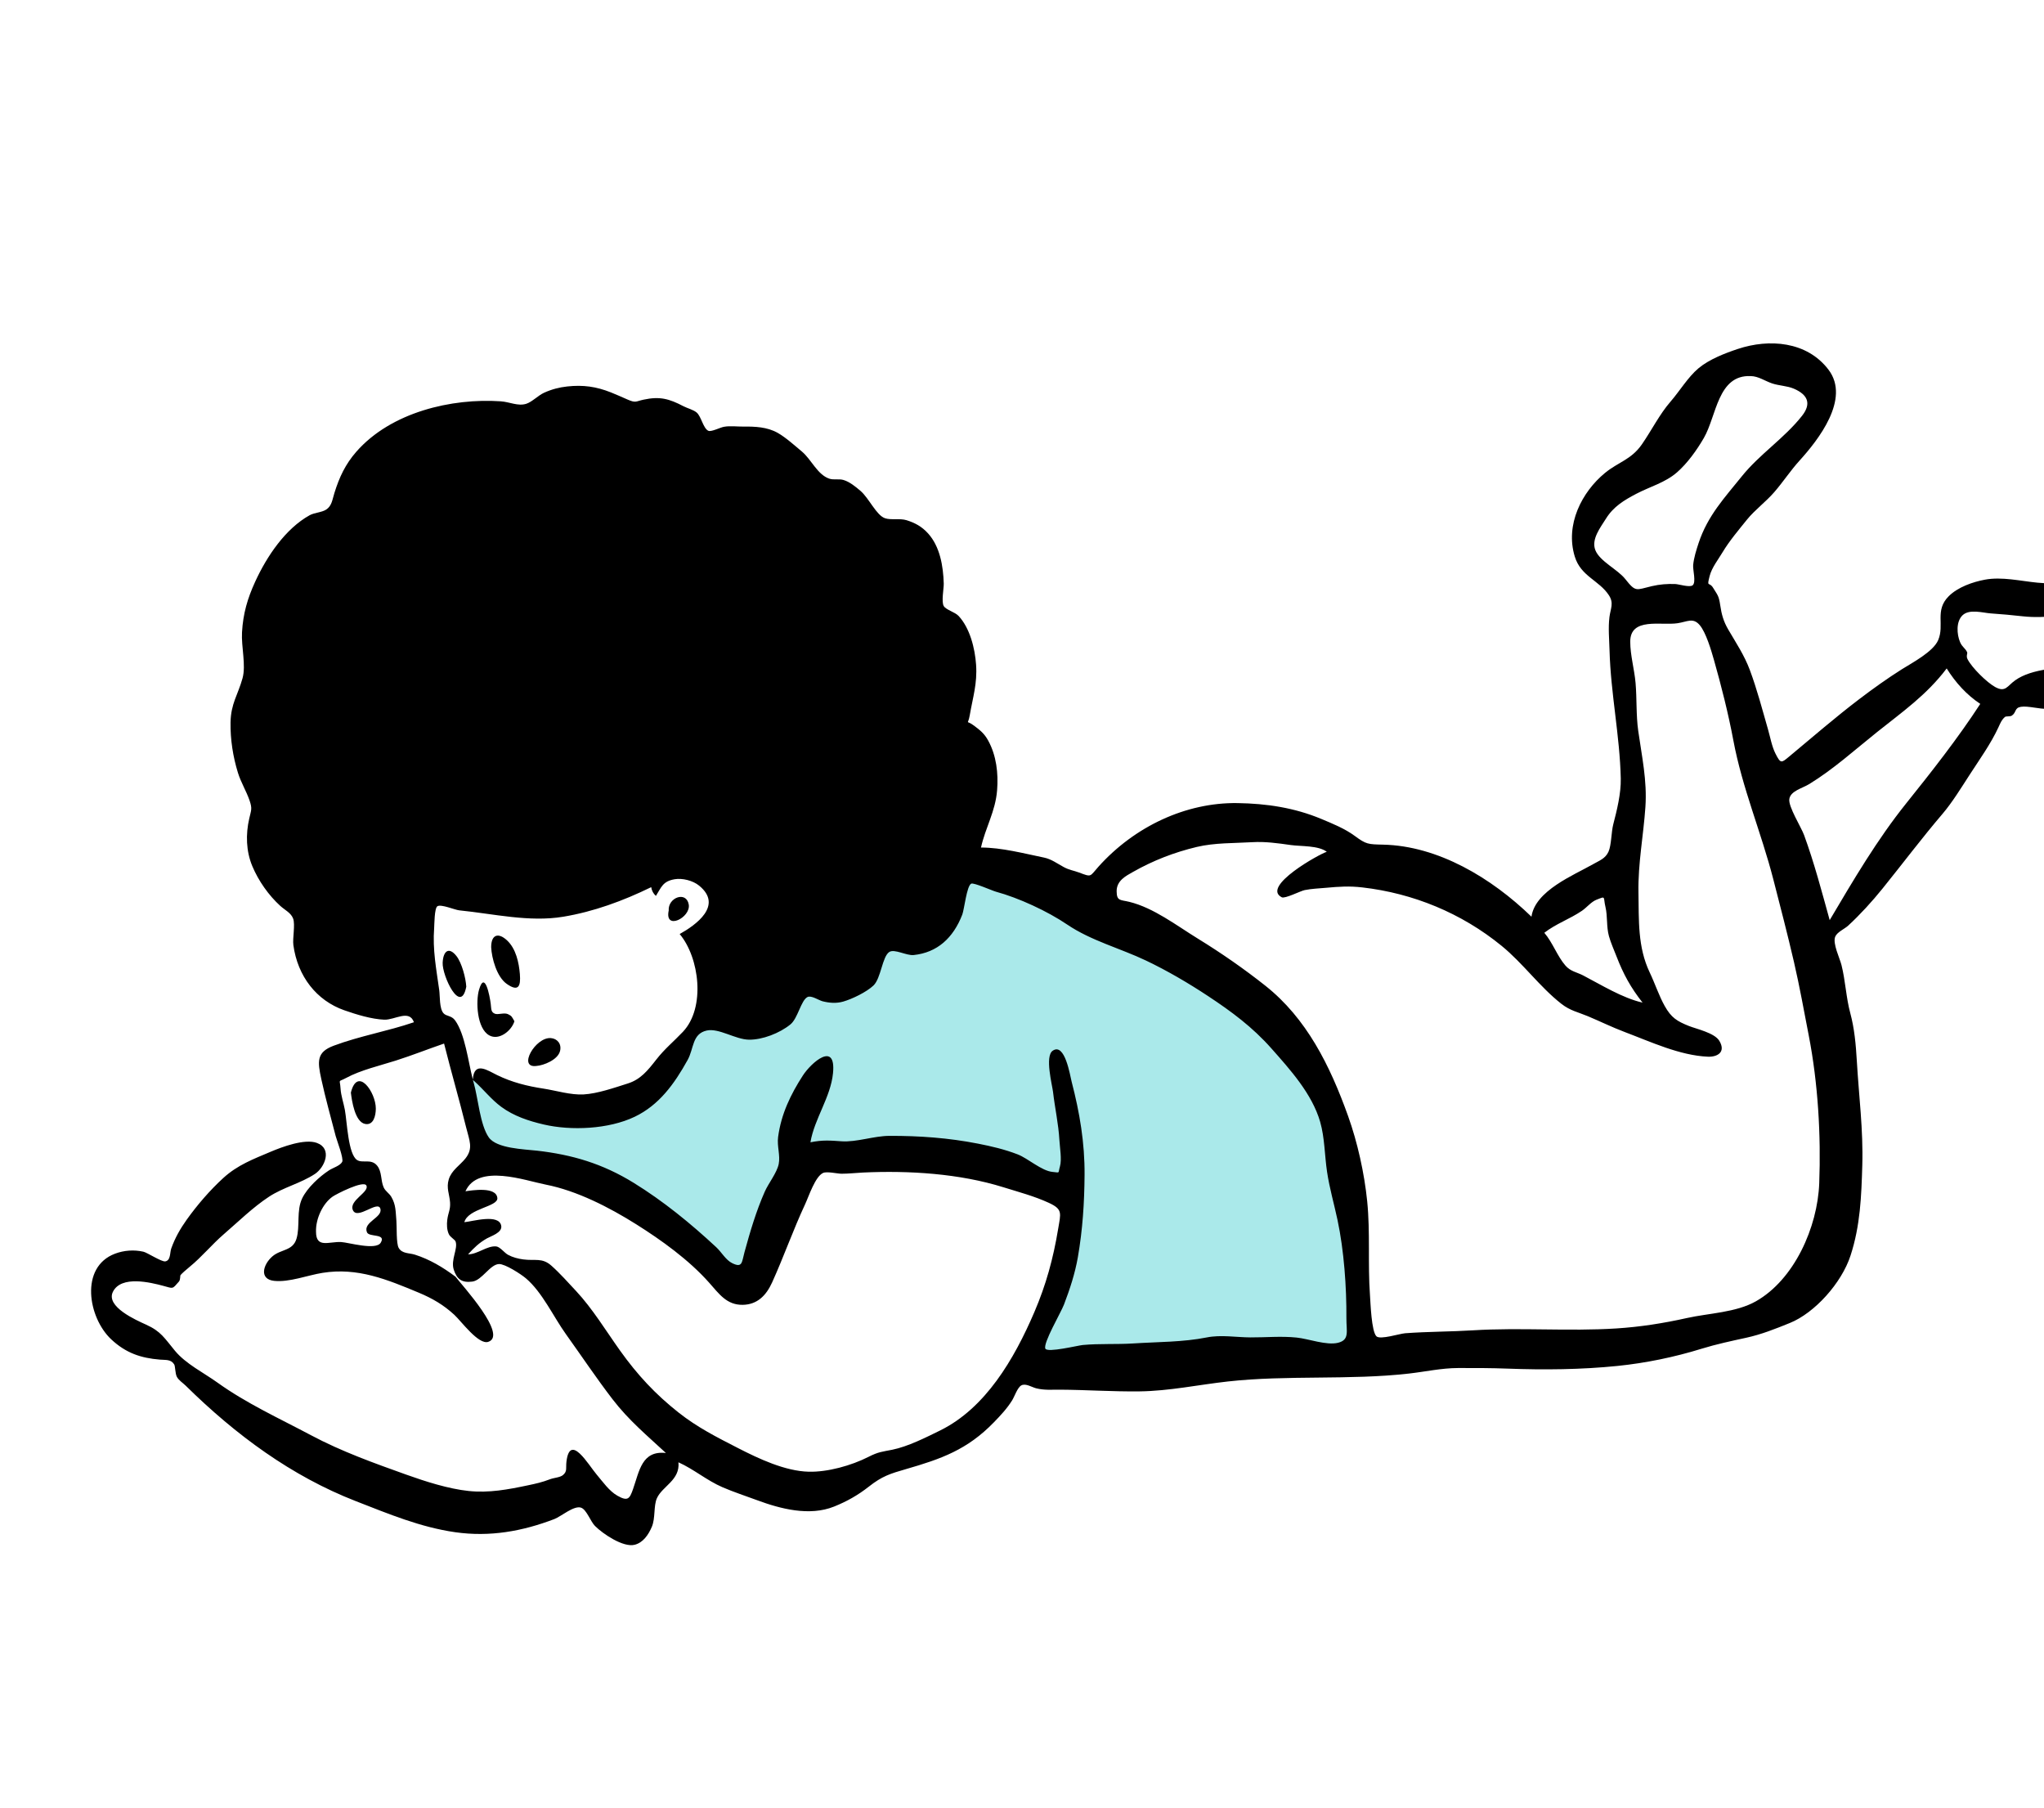 <svg width="674" height="596" viewBox="0 0 674 596" fill="none" xmlns="http://www.w3.org/2000/svg">
<path fill-rule="evenodd" clip-rule="evenodd" d="M155.921 355.483L157.79 380.896L193.305 390.045L220.409 403.26L241.905 423.59L252.186 414.441L265.27 382.929L280.224 379.88L334.431 385.979L353.124 392.078L346.581 426.64L340.039 452.052L448.454 444.937L444.715 385.979L422.285 332.103L333.497 285.344L267.14 294.492L220.409 350.401L199.848 362.599L163.398 360.566" fill="#AAE9EA"/>
<path fill-rule="evenodd" clip-rule="evenodd" d="M602.95 121.899C610.254 131.525 599.493 145.138 593.391 151.854C590.43 155.115 587.975 158.884 585.08 162.226C582.22 165.529 578.63 168.128 576.061 171.316C573.364 174.664 570.252 178.328 567.997 182.095C566.57 184.481 564.453 187.147 563.744 189.916C562.725 193.899 563.577 191.598 564.924 193.85C566.299 196.149 566.762 196.282 567.229 199.487C567.682 202.603 568.326 204.884 569.879 207.546C572.437 211.93 575.199 216.053 577.003 220.901C579.401 227.349 581.098 233.895 583.009 240.529C583.754 243.116 584.253 246.079 585.456 248.462C587.163 251.848 587.404 251.564 589.945 249.452C597.53 243.149 605.202 236.486 613.109 230.479C617.639 227.038 622.344 223.668 627.125 220.653C630.406 218.584 637.455 214.902 639.098 211.061C641.276 205.968 637.886 201.294 642.552 196.604C645.59 193.55 650.543 191.857 654.501 191.115C660.096 190.067 666.277 191.564 671.866 192.106C677.517 192.653 683.042 192.057 688.583 190.804C697.066 188.886 713.362 178.271 718.859 191.023C721.265 196.602 719.639 202.785 719.186 208.504C718.793 213.489 717.443 218.781 714.58 222.881C711.306 227.566 706.54 227.811 701.584 229.055C695.73 230.524 689.722 231.059 683.861 232.492C680.974 233.197 678.125 233.54 675.161 233.688C672.523 233.821 668.717 232.662 666.402 233.028C664.206 233.374 664.956 234.877 663.414 235.919C662.789 236.341 661.514 236.038 661.124 236.379C660.052 237.313 659.742 238.127 658.96 239.819C656.477 245.195 652.721 250.435 649.529 255.36C646.84 259.509 643.725 264.589 640.562 268.291C633.856 276.14 627.344 284.789 620.726 292.991C617.359 297.164 613.32 301.604 609.407 305.191C608.2 306.299 605.759 307.295 605.142 308.845C604.261 311.055 606.656 315.92 607.216 318.141C608.545 323.423 608.725 328.877 610.135 334.079C611.484 339.054 611.975 344.478 612.273 349.664C612.95 361.384 614.428 372.501 614.081 384.228C613.781 394.342 613.44 404.041 610.2 413.97C607.251 423.009 598.417 432.848 590.202 436.178C585.311 438.161 580.768 439.963 575.847 441.038C570.987 442.1 565.866 443.188 561.04 444.682C552.087 447.455 542.649 449.392 533.351 450.341C521.449 451.556 509.033 451.673 497.163 451.226C491.749 451.022 486.186 451.01 480.844 451.027C475.307 451.045 470.092 452.228 464.558 452.857C445.028 455.078 424.389 453.293 404.871 455.465C395.224 456.538 385.591 458.604 375.777 458.728C366.99 458.837 358.08 458.209 349.487 458.167C346.763 458.154 344.388 458.39 341.665 457.712C340.229 457.355 338.21 455.962 336.76 456.765C335.493 457.465 334.538 460.419 333.753 461.677C332.037 464.428 329.947 466.637 327.739 468.918C318.976 477.972 310.293 481.022 298.792 484.339C293.512 485.863 290.906 486.66 286.473 490.146C282.862 492.985 279.208 495.025 275.052 496.699C266.9 499.983 257.286 497.443 249.624 494.595C245.914 493.215 242.015 491.961 238.225 490.323C233.062 488.094 228.801 484.39 223.713 482.112C224.296 487.998 218.408 489.975 216.621 493.93C215.467 496.486 216.167 500.498 214.936 503.388C213.795 506.067 212.03 508.6 209.278 509.302C205.528 510.256 198.824 505.733 196.19 503.095C194.727 501.629 193.422 497.728 191.631 497.078C189.295 496.23 185.014 499.977 182.804 500.822C172.224 504.87 161.504 506.779 150.145 505.167C138.636 503.532 128.086 499.102 117.293 494.901C96.156 486.673 77.757 473.129 61.205 456.819C60.284 455.912 58.948 455.103 58.313 453.913C57.758 452.875 57.807 450.422 57.444 449.842C56.366 448.117 54.75 448.422 52.728 448.257C46.479 447.745 41.515 446.109 36.671 441.569C29.047 434.423 26.227 417.762 37.914 413.337C40.901 412.205 44.189 411.98 47.277 412.677C48.551 412.965 53.289 416.078 54.499 415.87C56.334 415.553 55.977 412.993 56.465 411.625C57.701 408.158 59.441 405.106 61.538 402.164C65.024 397.273 69.272 392.357 73.631 388.378C78.366 384.053 83.581 382.134 89.218 379.739C93.016 378.126 100.43 375.356 104.452 376.799C109.691 378.679 107.127 384.886 103.826 387.057C99.111 390.159 93.453 391.429 88.676 394.568C83.403 398.031 78.588 402.775 73.763 406.938C69.88 410.288 66.516 414.422 62.571 417.635C61.525 418.486 59.817 419.976 59.492 420.446C59.379 420.609 59.518 421.934 59.001 422.522C56.707 425.134 57.244 424.839 53.789 423.923C49.715 422.842 39.992 420.399 37.245 425.874C34.773 430.801 44.89 435.241 48.212 436.744C53.088 438.949 54.227 441.164 57.712 445.366C61.281 449.674 67.209 452.602 71.68 455.813C81.344 462.753 92.207 467.677 102.557 473.19C112.628 478.555 123.454 482.417 133.949 486.171C140.284 488.436 147.877 490.867 154.527 491.566C161.227 492.27 167.511 491.085 174.085 489.699C176.713 489.145 178.698 488.72 181.447 487.669C182.671 487.201 184.668 487.132 185.641 486.313C187.148 485.044 186.521 484.029 186.788 481.861C187.955 472.351 194.04 482.967 196.733 486.133C198.811 488.576 200.857 491.58 203.592 493.128C207.02 495.067 207.615 494.153 208.738 490.956C210.841 484.968 211.632 478.162 219.579 479.042C213.305 473.222 207.325 468.278 201.955 461.284C196.657 454.385 191.703 446.972 186.622 439.881C182.457 434.07 178.83 426.05 173.424 421.465C171.716 420.016 166.521 416.677 164.543 416.747C161.584 416.852 158.956 422.094 155.768 422.529C152.247 423.012 150.625 421.679 149.62 418.579C148.577 415.364 151.07 411.663 150.228 409.325C149.993 408.675 148.495 407.895 148.031 406.951C147.335 405.532 147.284 403.666 147.493 402.095C147.803 399.75 148.568 398.793 148.405 396.434C148.215 393.693 147.107 391.689 147.98 388.822C148.896 385.81 151.715 384.16 153.475 381.936C156.138 378.57 154.777 376.031 153.709 371.706C151.421 362.452 148.753 353.304 146.432 344.055C141.093 345.886 135.873 347.962 130.507 349.669C125.344 351.311 118.956 352.785 114.167 355.375C111.289 356.931 112.088 355.502 112.301 358.958C112.437 361.196 113.31 363.697 113.715 365.903C114.463 369.978 114.789 380.495 117.733 382.442C119.516 383.621 122.384 381.908 124.344 384.289C125.995 386.292 125.5 389.205 126.494 391.431C127.111 392.816 128.306 393.342 129.049 394.614C130.601 397.273 130.436 399.509 130.709 402.489C130.881 404.365 130.615 409.985 131.476 411.443C132.624 413.388 134.9 413.05 136.819 413.656C141.654 415.182 146.108 417.837 150.214 420.933C152.345 423.759 167.596 440.3 160.972 442.404C157.774 443.421 152.115 435.61 149.813 433.486C146.245 430.195 142.508 428.034 138.157 426.219C127.539 421.79 117.932 417.809 106.369 419.648C101.411 420.436 95.389 422.816 90.409 422.292C85.397 421.765 86.695 416.918 89.829 414.214C92.631 411.796 96.532 412.476 97.762 408.421C99.003 404.325 97.67 399.149 99.662 395.045C101.362 391.54 105.371 387.902 108.466 385.871C109.815 384.986 112.128 384.368 112.833 383.064C113.411 381.994 111.029 375.86 110.699 374.585C109.081 368.339 107.318 362.086 105.948 355.772C104.678 349.92 104.348 346.887 110.034 344.763C118.712 341.52 127.81 340.004 136.491 337.023C134.952 332.677 130.142 336.334 126.687 336.183C122.455 335.998 117.558 334.488 113.528 333.079C104.379 329.878 98.153 321.896 96.739 311.605C96.428 309.347 97.408 304.819 96.65 302.823C95.934 300.937 93.912 300.02 92.433 298.676C88.623 295.215 85.249 290.462 83.193 285.543C81.133 280.613 80.99 275.075 82.187 269.872C82.846 267.006 83.219 266.611 82.287 263.901C81.207 260.765 79.447 257.974 78.451 254.751C76.821 249.473 75.932 243.783 76.021 238.21C76.122 231.958 78.435 229.153 79.967 223.64C81.176 219.288 79.526 213.274 79.803 208.445C80.156 202.267 81.615 197.304 84.134 191.804C88.003 183.355 94.131 174.297 102.107 169.867C103.684 168.99 106.276 168.939 107.685 167.92C109.436 166.654 109.573 164.789 110.259 162.572C111.894 157.284 113.935 153 117.471 148.958C128.937 135.848 149.03 131.205 165.143 132.312C168.037 132.511 170.796 133.996 173.538 133.123C175.439 132.518 177.452 130.372 179.411 129.483C181.89 128.358 184.374 127.701 187.042 127.413C192.311 126.843 196.596 127.445 201.452 129.374C203.285 130.102 205.04 130.898 206.847 131.688C209.7 132.938 209.538 132.343 212.22 131.763C217.567 130.609 220.64 131.463 225.377 133.937C226.639 134.596 228.637 135.085 229.722 136.008C231.259 137.317 231.885 141.292 233.596 142.034C234.545 142.446 237.479 140.929 238.702 140.713C240.861 140.331 242.975 140.668 245.123 140.642C248.927 140.598 252.947 140.751 256.419 142.701C259.035 144.168 262.183 146.999 264.435 148.885C267.551 151.494 269.498 156.426 273.39 157.792C274.914 158.327 276.563 157.785 278.118 158.242C280.147 158.835 282.095 160.428 283.737 161.835C286.563 164.254 288.952 169.877 291.831 170.86C293.752 171.517 296.738 170.832 298.937 171.511C301.695 172.365 303.982 173.601 306.027 175.864C309.928 180.181 311.03 186.562 311.197 192.415C311.241 193.993 310.344 198.442 311.216 199.842C311.99 201.084 314.908 201.801 316.095 203.076C319.808 207.061 321.485 213.703 321.861 219.163C322.29 225.393 320.806 229.784 319.785 235.745C319.149 239.461 318.326 237.081 321.218 239.27C323.204 240.773 324.576 241.824 325.864 244.183C328.557 249.115 329.234 254.929 328.79 260.551C328.234 267.564 324.954 272.791 323.478 279.426C330.276 279.426 337.599 281.374 344.24 282.733C346.691 283.235 348.589 284.695 350.764 285.866C352.641 286.877 354.041 286.994 355.812 287.664C360.097 289.284 359.269 289.014 362.251 285.698C374.128 272.49 391.034 264.516 408.082 264.775C417.591 264.919 426.79 266.28 435.68 269.991C439.365 271.528 443.46 273.186 446.73 275.598C450.516 278.393 451.079 278.36 456.085 278.474C474.213 278.881 491.804 289.436 504.996 302.23C506.175 293.649 519.031 288.503 525.256 284.946C527.384 283.731 529.338 283.098 530.385 280.821C531.364 278.69 531.307 274.306 531.961 271.796C533.163 267.186 534.552 261.546 534.443 256.685C534.132 242.61 531.128 228.6 530.739 214.493C530.641 210.951 530.27 206.974 530.704 203.466C531.054 200.64 532.244 198.877 530.533 196.261C527.286 191.294 521.297 190.054 519.284 183.516C516.039 172.98 521.613 162.206 529.223 155.939C533.606 152.332 537.887 151.568 541.399 146.51C544.562 141.953 547.235 136.564 550.841 132.421C553.865 128.948 556.618 124.295 560.084 121.405C563.636 118.442 568.852 116.438 573.094 115.031C583.279 111.65 595.784 112.457 602.95 121.899ZM284.621 386.575C282.252 386.685 279.868 386.974 277.495 386.97C276.051 386.968 272.696 386.123 271.395 386.719C268.795 387.912 266.691 394.438 265.476 397.042C261.54 405.486 258.441 414.338 254.601 422.814C252.604 427.223 249.621 430.122 244.908 430.193C239.628 430.272 237.143 426.604 233.791 422.84C227.109 415.332 218.114 408.878 209.819 403.656C200.859 398.018 190.175 392.553 179.974 390.562C173.181 389.236 157.617 383.518 153.484 392.756C155.596 392.45 163.658 391.113 163.999 394.986C164.256 397.892 154.339 398.389 153.114 402.946C155.707 402.727 164.658 400.019 165.287 404.197C165.622 406.418 161.882 407.537 160.566 408.286C157.959 409.772 156.389 411.315 154.336 413.55C157.503 413.55 160.625 410.634 163.632 410.939C164.872 411.064 166.363 413.075 167.491 413.688C169.092 414.556 170.819 414.989 172.584 415.226C176.427 415.742 178.753 414.566 181.817 417.28C184.568 419.716 187.428 422.933 189.962 425.644C195.371 431.434 199.823 438.782 204.463 445.287C210.192 453.319 216.141 459.695 223.762 465.712C229.966 470.607 236.253 473.778 243.282 477.383C250.177 480.919 258.849 485.02 266.672 485.215C272.911 485.371 280.711 483.2 286.389 480.313C289.692 478.634 290.893 478.636 294.198 477.971C299.327 476.94 305.264 473.954 310.013 471.613C324.924 464.258 334.373 448.228 341.096 432.538C344.923 423.609 347.314 414.884 348.909 405.222C349.777 399.959 350.534 398.723 345.805 396.547C341.027 394.349 335.864 392.99 330.892 391.437C316.306 386.884 299.682 385.88 284.621 386.575ZM320.251 291.334C318.763 292.061 317.972 299.817 317.304 301.545C314.324 309.256 309.038 314.067 301.285 314.87C298.879 315.119 294.954 312.744 293.229 313.867C290.92 315.37 290.503 322.558 288.018 324.916C285.73 327.088 280.964 329.383 278.03 330.218C275.764 330.863 273.517 330.685 271.26 330.118C269.973 329.795 267.517 328.07 266.256 328.72C264.109 329.829 263.098 335.732 260.648 337.734C257.065 340.662 251.375 342.83 246.989 342.776C242.466 342.719 237.013 338.845 232.986 339.772C228.204 340.873 228.833 345.694 226.746 349.463C222.313 357.466 217.276 364.36 209.307 368.182C200.687 372.314 188.331 372.84 179.29 370.737C174.375 369.594 169.443 367.978 165.295 364.924C161.99 362.49 159.509 359.249 156.449 356.499L155.948 356.059L155.974 356.157C156.041 356.413 156.11 356.663 156.181 356.906C157.638 361.945 158.286 370.884 161.181 374.994C163.773 378.671 172.77 378.877 177.102 379.371C188.71 380.698 198.692 383.644 208.932 389.957C218.734 396 227.686 403.312 236.172 411.193C237.915 412.811 239.308 415.406 241.417 416.448C244.861 418.149 244.582 416.163 245.493 412.839C247.361 406.02 249.343 399.284 252.19 392.856C253.409 390.101 256.183 386.688 256.778 383.762C257.348 380.955 256.178 377.893 256.575 374.879C257.579 367.266 260.749 360.774 264.723 354.617C267.481 350.344 275.734 343.068 274.68 353.823C273.901 361.766 268.552 368.803 267.237 376.607C271.292 375.787 273.838 376.026 277.489 376.276C282.471 376.618 288.136 374.504 293.272 374.486C303.118 374.452 312.817 375.149 322.495 377.051C326.977 377.932 331.245 378.928 335.566 380.591C338.962 381.898 343.477 386.058 347.094 386.376C349.716 386.606 348.802 386.979 349.515 384.553C350.178 382.302 349.466 378.253 349.333 375.891C349.033 370.548 347.851 365.347 347.239 360.039C346.976 357.761 344.469 348.266 347.115 346.426C351.164 343.61 352.856 354.659 353.371 356.639C356.012 366.784 357.711 376.78 357.632 387.388C357.563 396.562 357.001 405.38 355.418 414.5C354.482 419.887 352.766 425.062 350.841 430.113C349.826 432.774 343.877 442.861 344.704 444.638C345.367 446.062 355.477 443.583 357.032 443.439C362.565 442.925 368.113 443.283 373.654 442.926C381.842 442.398 390.091 442.507 397.933 440.942C402.608 440.008 407.569 440.901 412.24 440.933C417.392 440.97 422.371 440.454 427.557 440.987C431.495 441.39 437.404 443.644 441.202 442.707C445.092 441.749 443.943 438.927 443.97 434.634C444.034 424.262 443.182 412.327 441.046 402.242C439.918 396.925 438.403 391.778 437.594 386.373C436.785 380.965 436.828 375.121 435.323 369.885C432.654 360.595 425.318 352.53 419.241 345.665C412.987 338.6 406.031 333.47 398.359 328.403C391.838 324.097 384.948 320.054 377.883 316.686C369.404 312.642 359.775 310.15 351.917 304.826C345.378 300.397 335.919 296.029 328.375 293.978C327.181 293.654 321.095 290.923 320.251 291.334ZM553.171 205.472C547.73 206.301 537.56 203.42 537.565 211.552C537.567 216.013 538.932 220.691 539.32 225.154C539.776 230.42 539.461 235.72 540.2 240.966C541.398 249.458 543.156 257.301 542.567 266.026C541.926 275.51 540.103 284.623 540.273 294.243C540.434 303.398 539.979 312.225 543.991 320.626C545.684 324.172 547.058 328.339 548.921 331.658C551.104 335.547 552.995 336.686 556.898 338.253C559.341 339.234 565.359 340.511 566.942 343.155C569.228 346.971 566.175 348.514 563.169 348.385C553.885 347.984 544.353 343.493 535.649 340.213C531.553 338.669 527.611 336.724 523.587 335.039C520.371 333.692 517.749 333.227 514.824 330.93C507.696 325.331 502.194 317.593 495.165 311.85C481.867 300.986 465.924 294.499 449.222 292.575C444.925 292.079 441.597 292.302 437.293 292.697C434.912 292.916 432.554 292.986 430.197 293.46C428.835 293.735 423.714 296.373 422.65 295.825C415.741 292.264 435.305 281.424 437.505 280.831C434.726 278.708 428.953 279.074 425.618 278.602C421.361 277.998 417.222 277.409 412.923 277.663C406.913 278.02 400.52 277.827 394.621 279.234C387.231 280.995 380.232 283.7 373.554 287.495C371.324 288.762 368.187 290.302 368.208 293.832C368.228 297.15 369.447 296.607 372.426 297.342C380.454 299.323 387.884 305.091 395.036 309.486C402.641 314.157 410.215 319.407 417.272 325.004C430.8 335.737 438.521 351.178 444.529 367.962C447.636 376.642 449.89 386.78 450.824 396.032C451.866 406.326 450.997 416.678 451.74 426.961C451.915 429.391 452.215 439.088 453.906 440.599C455.189 441.745 461.557 439.696 463.351 439.562C470.855 439.002 478.403 439.057 485.764 438.597C501.32 437.625 517.268 438.981 532.966 437.981C540.863 437.477 548.507 436.274 556.251 434.546C563.449 432.941 572.418 432.749 578.984 429.04C591.623 421.901 599.328 404.69 599.883 390.117C600.484 374.32 599.489 357.129 596.428 341.391C594.824 333.14 593.433 325.286 591.545 317.132C589.431 308.002 587.059 298.912 584.739 289.895C580.743 274.375 574.524 259.915 571.547 244.007C569.909 235.257 567.589 226.108 565.166 217.568C564.274 214.42 562.513 208.44 560.436 206.049C558.253 203.538 556.419 204.978 553.171 205.472ZM109.696 394.502C106.419 396.775 104.056 401.885 104.206 406.099C104.206 411.66 108.464 409.291 112.477 409.492C114.919 409.615 123.953 412.332 125.542 409.709C127.438 406.577 121.734 407.975 121.013 406.295C119.553 402.897 126.246 401.463 125.428 398.518C124.61 395.574 117.81 402.369 116.352 398.949C115.003 395.785 121.872 393.048 120.817 390.868C119.923 389.021 110.854 393.697 109.696 394.502ZM123.925 365.526C123.908 367.896 123.154 371.049 120.436 370.565C117.042 369.961 116.012 362.896 115.702 360.223C117.876 351.421 123.961 360.127 123.925 365.526ZM222.487 289.875C218.562 290.542 218.119 292.447 216.284 295.371C215.447 294.647 214.928 293.687 214.728 292.492C205.448 297.023 195.794 300.564 185.729 302.239C174.515 304.107 162.817 301.281 151.423 300.129C149.948 299.98 145.422 298.004 144.22 298.789C143.226 299.438 143.243 304.89 143.162 305.944C142.608 313.127 143.871 319.472 144.844 326.502C145.104 328.374 144.849 332.427 146.209 334.024C147.167 335.147 148.87 334.739 150.082 336.434C153.349 341.008 154.368 349.869 155.873 355.768L155.91 355.911L155.917 355.806C156.383 349.791 160.719 352.881 163.946 354.458C168.797 356.829 173.881 358.097 179.129 358.894C183.349 359.536 188.137 361.069 192.466 360.824C197.012 360.567 202.605 358.616 207.031 357.211C211.225 355.882 213.539 353.004 216.434 349.298C219.199 345.758 222.208 343.334 225.192 340.175C232.709 332.219 230.651 315.732 224.121 307.944C229.404 305.005 238.567 298.542 230.531 291.988C228.455 290.293 224.991 289.45 222.487 289.875ZM155.91 355.911L155.902 356.019L155.948 356.059L155.91 355.911ZM181.651 342.252C183.735 342.423 185.232 344.121 184.684 346.462C183.991 349.419 179.249 351.271 176.878 351.436C170.594 352.25 176.538 341.833 181.651 342.252ZM161.807 330.874C162.033 332.591 161.809 333.661 163.182 334.218C164.232 334.645 166.215 333.767 167.506 334.36C168.793 334.953 168.834 335.311 169.625 336.704C168.73 339.742 164.62 343.178 161.323 341.351C157.222 339.079 156.841 330.118 157.965 326.293C159.87 319.812 161.471 328.313 161.807 330.874ZM526.4 296.65C524.69 297.323 523.181 299.234 521.651 300.273C517.581 303.039 513.13 304.507 509.232 307.535C512.016 310.791 513.474 315.206 516.192 318.34C517.893 320.3 519.962 320.518 522.008 321.582C527.986 324.692 535.022 329.067 541.626 330.554C537.759 325.649 535.306 321.211 533.01 315.252C532.189 313.121 531.159 310.867 530.545 308.654C529.663 305.484 530.137 302.13 529.39 299.002C528.585 295.625 529.696 295.352 526.4 296.65ZM150.528 315.218C152.267 317.443 153.603 322.459 153.751 325.3C151.917 334.825 145.776 321.683 145.963 317.418C146.136 313.484 148.041 312.038 150.528 315.218ZM167.165 310.006C170.144 312.762 171.117 317.363 171.427 321.165C171.763 325.287 170.894 327.039 167.108 324.39C163.793 322.07 162.134 315.895 161.962 312.276C161.962 308.152 164.277 307.336 167.165 310.006ZM227.111 298.21C227.855 302.511 219.07 306.931 220.504 300.196C220.217 295.898 226.321 293.654 227.111 298.21ZM641.911 220.379C635.276 229.162 627.24 234.738 618.937 241.375C611.581 247.254 604.578 253.606 596.614 258.486C594.276 259.92 590.446 260.754 590.023 263.417C589.627 265.921 593.913 272.646 594.904 275.361C598.248 284.517 600.717 293.912 603.332 303.36C611.126 290.19 618.986 276.802 628.539 264.894C636.97 254.385 645.618 243.389 652.987 232.066C648.527 229.12 644.831 225.058 641.911 220.379ZM690.552 200.125C683.162 202.629 674.648 204.038 666.946 203.185C663.454 202.798 660.015 202.476 656.49 202.24C653.851 202.063 649.388 200.668 647.117 202.873C644.97 204.957 645.229 209.106 646.323 211.697C647.03 213.372 648.011 213.643 648.652 215.03C648.858 215.477 648.246 216.249 648.778 217.3C650.238 220.192 655.208 225.025 657.885 226.498C661.32 228.387 661.833 226.189 664.511 224.285C670.148 220.278 679.619 220.205 686.223 219.483C686.356 221.023 705.495 213.619 707.385 212.26C710.917 209.719 715.057 198.026 711.298 194.56C706.762 190.377 694.941 198.636 690.552 200.125ZM561.843 144.387C559.517 148.406 556.423 152.721 552.987 155.727C549.106 159.123 544.069 160.442 539.632 162.765C535.613 164.869 532.041 166.977 529.533 171.036C527.797 173.844 524.617 177.784 526.067 181.403C527.551 185.105 533.395 187.701 535.934 190.918C539.431 195.348 539.435 194.478 544.672 193.254C547.288 192.642 549.773 192.452 552.446 192.553C553.527 192.593 557.179 193.743 558.138 192.971C559.365 191.983 558.158 187.881 558.313 186.285C558.55 183.857 559.346 181.352 560.101 179.063C563.092 169.975 568.781 163.982 574.312 157.091C580.246 149.698 588.375 144.508 594.223 137.08C597.451 132.979 595.981 130.08 591.551 128.16C589.3 127.185 586.662 127.189 584.352 126.412C581.963 125.608 579.835 124.025 577.275 123.994C566.398 123.521 566.052 137.114 561.843 144.387Z" fill="black"/>
</svg>
